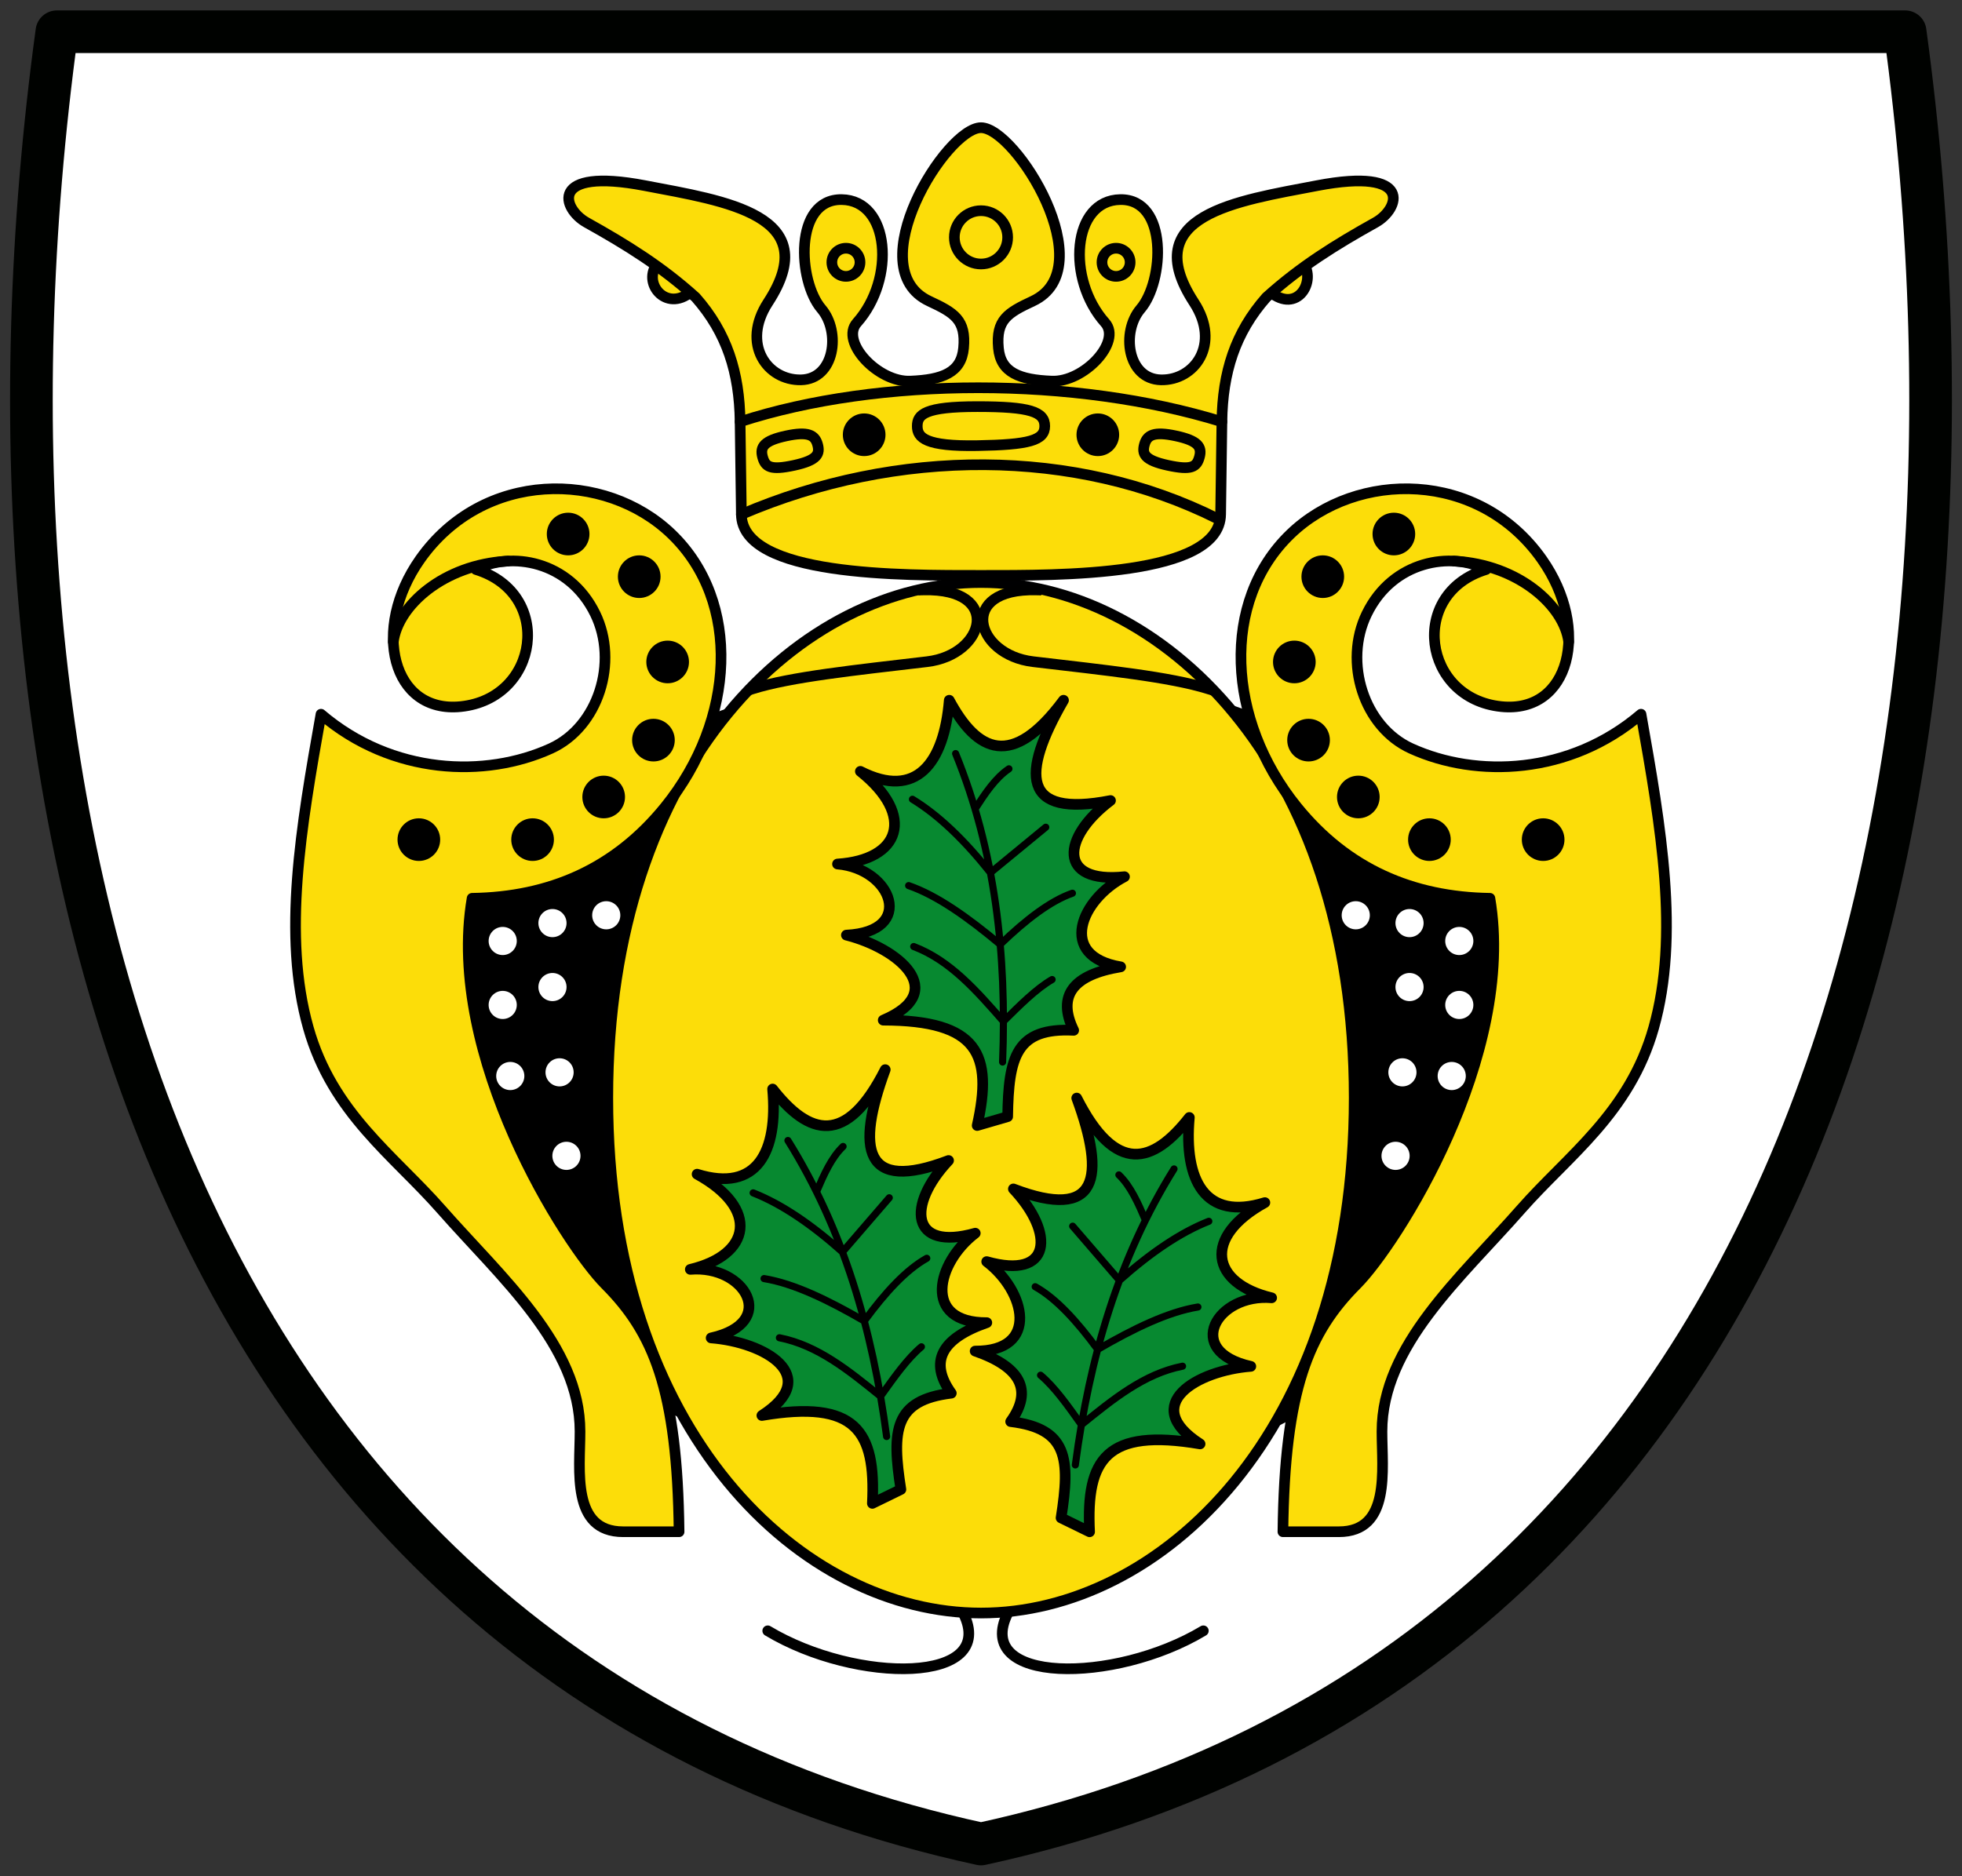<svg xmlns="http://www.w3.org/2000/svg" height="528" width="552"><rect width="100%" height="100%" fill="#333333" stroke="none"/><path d="M16 8.93h520c30 220-30 460-260 510-230-50-290-290-260-510z" style="fill:#fff;fill-rule:evenodd;stroke:#000200;stroke-width:12;stroke-linecap:round;stroke-linejoin:round;stroke-miterlimit:4;stroke-dasharray:none;stroke-opacity:1"/><path d="M434.291 303.221c-8.216 63.782-69.91 116.134-156.148 116.134S126.937 367.29 121.995 303.22c-5.35-69.377 69.91-116.133 156.148-116.133 86.239 0 164.343 52.52 156.148 116.133z" style="color:#000;clip-rule:nonzero;display:inline;overflow:visible;visibility:visible;opacity:1;isolation:auto;mix-blend-mode:normal;color-interpolation:sRGB;color-interpolation-filters:linearRGB;solid-color:#000;solid-opacity:1;fill:#000;fill-opacity:1;fill-rule:evenodd;stroke:none;stroke-width:3;stroke-linecap:round;stroke-linejoin:round;stroke-miterlimit:4;stroke-dasharray:none;stroke-dashoffset:0;stroke-opacity:1;color-rendering:auto;image-rendering:auto;shape-rendering:auto;text-rendering:auto;enable-background:accumulate"/><path style="fill:#fcdd09;fill-rule:evenodd;stroke:#000001;stroke-width:3;stroke-linecap:butt;stroke-linejoin:miter;stroke-miterlimit:4;stroke-dasharray:none;stroke-opacity:1" d="M381 308.93c0 95-55 145-105 145s-105-50-105-145 55-145 105-145 105 50 105 145z"/><path d="M211.72 193.86c10.815-3.395 28.756-5.25 49.136-7.657 16.338-1.928 21.336-20.699-.979-20.188" style="fill:none;fill-rule:evenodd;stroke:#000;stroke-width:3;stroke-linecap:square;stroke-linejoin:miter;stroke-miterlimit:4;stroke-dasharray:none;stroke-opacity:1"/><path style="fill:none;fill-rule:evenodd;stroke:#000;stroke-width:3;stroke-linecap:square;stroke-linejoin:miter;stroke-miterlimit:4;stroke-dasharray:none;stroke-opacity:1" d="M339.971 193.86c-10.815-3.395-28.956-5.25-49.336-7.657-16.337-1.928-21.436-20.699.879-20.188"/><path d="M216 458.93c25 15 65 15 55-5M338.554 458.93c-25 15-65 15-55-5" style="fill:none;fill-rule:evenodd;stroke:#000;stroke-width:3;stroke-linecap:round;stroke-linejoin:round;stroke-miterlimit:4;stroke-dasharray:none;stroke-opacity:1"/><path style="fill:#078930;fill-rule:evenodd;stroke:#000;stroke-width:3;stroke-linecap:round;stroke-linejoin:round;stroke-miterlimit:4;stroke-dasharray:none;stroke-opacity:1" d="M283.866 314.237c.253-16.83 2.362-25.103 18.576-24.292-4.765-9.816-.116-15.667 13.218-17.862-18-3.02-11.107-19.028 1.072-25.364-18.886 1.992-17.668-11.089-3.93-21.434-25.115 4.93-25.146-7.506-13.218-28.222-14.513 19.526-24.277 14.619-32.151 0-1.45 17.687-9.272 28.033-25.007 20.005 15.692 12.522 11.189 24.948-6.43 26.079 15.42 1.31 22.103 19.052 2.5 20.005 14.571 3.673 29.253 15.899 10.36 23.935 26.821.06 30.9 9.668 26.436 29.65z" transform="translate(-.364)"/><path style="fill:none;fill-rule:evenodd;stroke:#000;stroke-width:2;stroke-linecap:round;stroke-linejoin:round;stroke-miterlimit:4;stroke-dasharray:none;stroke-opacity:1" d="M284.223 216.354c-3.788 2.553-6.678 6.9-9.533 11.32m21.68 47.981c-4.566 2.663-9.131 7.277-13.696 11.789-7.5-8.55-14.959-17.169-25.244-21.077m44.655-15.004c-6.251 2.193-13.118 7.465-20.32 14.411-8.988-7.52-17.723-13.772-25.764-16.554h0m38.582-16.433-15.572 12.812c-7.313-9.197-14.625-16.236-21.938-20.672m12.146-12.86c11.154 27.379 14.427 56.577 13.218 86.809" transform="translate(-.364)"/><path style="fill:#078930;fill-rule:evenodd;stroke:#000;stroke-width:3;stroke-linecap:round;stroke-linejoin:round;stroke-miterlimit:4;stroke-dasharray:none;stroke-opacity:1" d="M166.842 395.307c.252-16.83 2.362-25.103 18.576-24.292-4.766-9.816-.116-15.667 13.218-17.862-18-3.02-11.107-19.028 1.072-25.364-18.886 1.992-17.669-11.089-3.93-21.434-25.115 4.93-25.147-7.506-13.218-28.222-14.514 19.526-24.277 14.619-32.151 0-1.45 17.687-9.273 28.033-25.007 20.005 15.692 12.522 11.188 24.948-6.43 26.079 15.42 1.31 22.103 19.052 2.5 20.005 14.57 3.673 29.252 15.899 10.36 23.935 26.82.06 30.9 9.668 26.436 29.651z" transform="rotate(-9.776 349.574 -99.21)"/><path style="fill:none;fill-rule:evenodd;stroke:#000;stroke-width:2;stroke-linecap:round;stroke-linejoin:round;stroke-miterlimit:4;stroke-dasharray:none;stroke-opacity:1" d="M167.199 297.424c-3.788 2.553-6.679 6.9-9.533 11.32m21.679 47.981c-4.565 2.663-9.13 7.277-13.696 11.789-7.5-8.55-14.958-17.168-25.243-21.077m44.655-15.004c-6.251 2.193-13.118 7.465-20.32 14.411-8.989-7.52-17.723-13.772-25.764-16.554h0m38.582-16.433-15.572 12.812c-7.313-9.197-14.626-16.236-21.938-20.672m12.146-12.86c11.153 27.38 14.426 56.577 13.218 86.809" transform="rotate(-9.776 349.574 -99.21)"/><path d="M166.842 395.307c.252-16.83 2.362-25.103 18.576-24.292-4.766-9.816-.116-15.667 13.218-17.862-18-3.02-11.107-19.028 1.072-25.364-18.886 1.992-17.669-11.089-3.93-21.434-25.115 4.93-25.147-7.506-13.218-28.222-14.514 19.526-24.277 14.619-32.151 0-1.45 17.687-9.273 28.033-25.007 20.005 15.692 12.522 11.188 24.948-6.43 26.079 15.42 1.31 22.103 19.052 2.5 20.005 14.57 3.673 29.252 15.899 10.36 23.935 26.82.06 30.9 9.668 26.436 29.651z" style="fill:#078930;fill-rule:evenodd;stroke:#000;stroke-width:3;stroke-linecap:round;stroke-linejoin:round;stroke-miterlimit:4;stroke-dasharray:none;stroke-opacity:1" transform="scale(-1 1) rotate(-9.776 120.346 3132.064)"/><path d="M167.199 297.424c-3.788 2.553-6.679 6.9-9.533 11.32m21.679 47.981c-4.565 2.663-9.13 7.277-13.696 11.789-7.5-8.55-14.958-17.168-25.243-21.077m44.655-15.004c-6.251 2.193-13.118 7.465-20.32 14.411-8.989-7.52-17.723-13.772-25.764-16.554h0m38.582-16.433-15.572 12.812c-7.313-9.197-14.626-16.236-21.938-20.672m12.146-12.86c11.153 27.38 14.426 56.577 13.218 86.809" style="fill:none;fill-rule:evenodd;stroke:#000;stroke-width:2;stroke-linecap:round;stroke-linejoin:round;stroke-miterlimit:4;stroke-dasharray:none;stroke-opacity:1" transform="scale(-1 1) rotate(-9.776 120.346 3132.064)"/><path d="M185.083 74.025c-4.625 5.471 2.278 14.025 9.347 8.084M366.623 74.025c3.76 4.953-1.516 14.482-9.347 8.084" style="fill:#fcdd09;fill-rule:evenodd;stroke:#000;stroke-width:3;stroke-linecap:round;stroke-linejoin:round;stroke-miterlimit:4;stroke-dasharray:none;stroke-opacity:1"/><path d="M261.451 84.746c6.992 3.266 10.386 5.23 9.646 13.218-.639 6.888-5.917 8.92-15.004 9.288-9.088.369-19.775-11.084-15.005-16.433 10.992-12.325 9.256-34.477-4.286-34.652-13.543-.175-12.317 23.009-5.716 30.723 5.542 6.476 3.765 19.795-5.716 20.005-9.481.21-16.937-10.055-9.288-21.792 16.055-24.634-12.018-28.53-34.652-32.866-27.298-5.228-23.192 6.59-16.433 10.36 11.36 6.338 21.152 12.433 30.722 21.077 8.805 9.984 12.313 21.13 12.503 35.01l.358 26.078c.24 17.503 45.22 17.168 67.42 17.168 22.2 0 67.18.335 67.42-17.168l.358-26.078c.19-13.88 3.698-25.026 12.503-35.01 9.57-8.644 19.361-14.74 30.722-21.077 6.759-3.77 10.865-15.588-16.433-10.36-22.634 4.336-50.707 8.232-34.652 32.866 7.65 11.737.193 22.002-9.288 21.792-9.481-.21-11.258-13.529-5.716-20.005 6.601-7.714 7.827-30.898-5.716-30.723-13.542.175-15.278 22.327-4.287 34.652 4.77 5.35-5.916 16.802-15.004 16.433-9.087-.368-14.365-2.4-15.004-9.288-.74-7.988 2.654-9.952 9.646-13.218C310.417 75.468 285.756 35.93 276 35.93s-34.417 39.538-14.549 48.816z" style="fill:#fcdd09;fill-rule:evenodd;stroke:#000;stroke-width:3;stroke-linecap:round;stroke-linejoin:round;stroke-miterlimit:4;stroke-dasharray:none;stroke-opacity:1"/><path d="M208.58 144.762c43.893-18.832 93.893-18.832 133.893 1.168M208.222 118.684c39.25-12.754 94.25-12.754 135.556 0" style="fill:none;fill-rule:evenodd;stroke:#000;stroke-width:3;stroke-linecap:round;stroke-linejoin:round;stroke-miterlimit:4;stroke-dasharray:none;stroke-opacity:1"/><g transform="translate(1.295)"><circle r="3.96" cy="73.815" cx="236.705" style="color:#000;clip-rule:nonzero;display:inline;overflow:visible;visibility:visible;opacity:1;isolation:auto;mix-blend-mode:normal;color-interpolation:sRGB;color-interpolation-filters:linearRGB;solid-color:#000;solid-opacity:1;fill:none;fill-opacity:1;fill-rule:evenodd;stroke:#000;stroke-width:3;stroke-linecap:round;stroke-linejoin:round;stroke-miterlimit:4;stroke-dasharray:none;stroke-dashoffset:0;stroke-opacity:1;color-rendering:auto;image-rendering:auto;shape-rendering:auto;text-rendering:auto;enable-background:accumulate"/><circle style="color:#000;clip-rule:nonzero;display:inline;overflow:visible;visibility:visible;opacity:1;isolation:auto;mix-blend-mode:normal;color-interpolation:sRGB;color-interpolation-filters:linearRGB;solid-color:#000;solid-opacity:1;fill:none;fill-opacity:1;fill-rule:evenodd;stroke:#000;stroke-width:3;stroke-linecap:round;stroke-linejoin:round;stroke-miterlimit:4;stroke-dasharray:none;stroke-dashoffset:0;stroke-opacity:1;color-rendering:auto;image-rendering:auto;shape-rendering:auto;text-rendering:auto;enable-background:accumulate" cx="312.705" cy="73.815" r="3.96"/></g><circle r="7.5" cy="66.792" cx="276" style="color:#000;clip-rule:nonzero;display:inline;overflow:visible;visibility:visible;opacity:1;isolation:auto;mix-blend-mode:normal;color-interpolation:sRGB;color-interpolation-filters:linearRGB;solid-color:#000;solid-opacity:1;fill:none;fill-opacity:1;fill-rule:evenodd;stroke:#000;stroke-width:3;stroke-linecap:round;stroke-linejoin:round;stroke-miterlimit:4;stroke-dasharray:none;stroke-dashoffset:0;stroke-opacity:1;color-rendering:auto;image-rendering:auto;shape-rendering:auto;text-rendering:auto;enable-background:accumulate"/><path d="M258.065 119.916c0-3.315 2.162-5.492 16.926-5.49 14.765 0 18.944 1.44 18.944 5.49 0 4.051-4.446 5.238-18.958 5.49-14.512.251-16.912-2.175-16.912-5.49z" style="fill:none;fill-rule:evenodd;stroke:#000;stroke-width:3;stroke-linecap:round;stroke-linejoin:round;stroke-miterlimit:4;stroke-dasharray:none;stroke-opacity:1"/><g transform="translate(-.354)"><circle style="color:#000;clip-rule:nonzero;display:inline;overflow:visible;visibility:visible;opacity:1;isolation:auto;mix-blend-mode:normal;color-interpolation:sRGB;color-interpolation-filters:linearRGB;solid-color:#000;solid-opacity:1;fill:#000;fill-opacity:1;fill-rule:evenodd;stroke:none;stroke-width:3;stroke-linecap:round;stroke-linejoin:round;stroke-miterlimit:4;stroke-dasharray:none;stroke-dashoffset:0;stroke-opacity:1;color-rendering:auto;image-rendering:auto;shape-rendering:auto;text-rendering:auto;enable-background:accumulate" cx="243.484" cy="122.349" r="6"/><circle r="6" cy="122.349" cx="-309.224" style="color:#000;clip-rule:nonzero;display:inline;overflow:visible;visibility:visible;opacity:1;isolation:auto;mix-blend-mode:normal;color-interpolation:sRGB;color-interpolation-filters:linearRGB;solid-color:#000;solid-opacity:1;fill:#000;fill-opacity:1;fill-rule:evenodd;stroke:none;stroke-width:3;stroke-linecap:round;stroke-linejoin:round;stroke-miterlimit:4;stroke-dasharray:none;stroke-dashoffset:0;stroke-opacity:1;color-rendering:auto;image-rendering:auto;shape-rendering:auto;text-rendering:auto;enable-background:accumulate" transform="scale(-1 1)"/></g><path d="M230.01 125.053c.748 2.655.035 4.466-6.607 5.903-6.642 1.437-8.095.484-8.866-2.378-.776-2.878.501-4.592 6.652-5.913 6.151-1.32 8.075-.253 8.82 2.388zM321.99 125.053c-.748 2.655-.035 4.466 6.607 5.903 6.642 1.437 8.095.484 8.866-2.378.776-2.878-.501-4.592-6.652-5.913-6.151-1.32-8.075-.253-8.82 2.388z" style="fill:none;fill-rule:evenodd;stroke:#000;stroke-width:3;stroke-linecap:round;stroke-linejoin:round;stroke-miterlimit:4;stroke-dasharray:none;stroke-opacity:1"/><g><g transform="translate(81.024 26.93)"><path d="M52.871 133.337c22.004 6.748 17.846 36.316-4.286 38.582-19.243 1.97-25.278-21.773-11.432-41.44 17.738-25.195 52.055-25.1 70.733-7.145 19.76 18.995 17.973 52.425-1.786 76.807-14.15 17.46-32.531 25.403-54.3 25.721-7.572 44.438 26.344 97.478 37.474 108.652 13.451 13.504 20.302 29.382 20.756 69.61H94.31c-14.702 0-12.145-17.354-12.146-28.221-.003-24.17-22.18-43.277-39.082-62.517C29.76 298.22 12.478 286.308 5.716 262.3c-7.33-26.023-2.076-56.365 3.572-88.239 20.08 17.13 46.272 18.007 64.66 9.646 13.367-6.077 19.107-24.287 12.504-37.867-7.372-15.163-23.881-17.585-33.58-12.504z" style="fill:#fcdd09;fill-rule:evenodd;stroke:#000;stroke-width:3;stroke-linecap:round;stroke-linejoin:round;stroke-miterlimit:4;stroke-dasharray:none;stroke-opacity:1"/><circle r="6" cy="209.352" cx="36.818" style="color:#000;clip-rule:nonzero;display:inline;overflow:visible;visibility:visible;opacity:1;isolation:auto;mix-blend-mode:normal;color-interpolation:sRGB;color-interpolation-filters:linearRGB;solid-color:#000;solid-opacity:1;fill:#000;fill-opacity:1;fill-rule:evenodd;stroke:none;stroke-width:3;stroke-linecap:round;stroke-linejoin:round;stroke-miterlimit:4;stroke-dasharray:none;stroke-dashoffset:0;stroke-opacity:1;color-rendering:auto;image-rendering:auto;shape-rendering:auto;text-rendering:auto;enable-background:accumulate"/><circle style="color:#000;clip-rule:nonzero;display:inline;overflow:visible;visibility:visible;opacity:1;isolation:auto;mix-blend-mode:normal;color-interpolation:sRGB;color-interpolation-filters:linearRGB;solid-color:#000;solid-opacity:1;fill:#000;fill-opacity:1;fill-rule:evenodd;stroke:none;stroke-width:3;stroke-linecap:round;stroke-linejoin:round;stroke-miterlimit:4;stroke-dasharray:none;stroke-dashoffset:0;stroke-opacity:1;color-rendering:auto;image-rendering:auto;shape-rendering:auto;text-rendering:auto;enable-background:accumulate" cx="68.818" cy="209.352" r="6"/><circle r="6" cy="197.352" cx="88.818" style="color:#000;clip-rule:nonzero;display:inline;overflow:visible;visibility:visible;opacity:1;isolation:auto;mix-blend-mode:normal;color-interpolation:sRGB;color-interpolation-filters:linearRGB;solid-color:#000;solid-opacity:1;fill:#000;fill-opacity:1;fill-rule:evenodd;stroke:none;stroke-width:3;stroke-linecap:round;stroke-linejoin:round;stroke-miterlimit:4;stroke-dasharray:none;stroke-dashoffset:0;stroke-opacity:1;color-rendering:auto;image-rendering:auto;shape-rendering:auto;text-rendering:auto;enable-background:accumulate"/><circle style="color:#000;clip-rule:nonzero;display:inline;overflow:visible;visibility:visible;opacity:1;isolation:auto;mix-blend-mode:normal;color-interpolation:sRGB;color-interpolation-filters:linearRGB;solid-color:#000;solid-opacity:1;fill:#000;fill-opacity:1;fill-rule:evenodd;stroke:none;stroke-width:3;stroke-linecap:round;stroke-linejoin:round;stroke-miterlimit:4;stroke-dasharray:none;stroke-dashoffset:0;stroke-opacity:1;color-rendering:auto;image-rendering:auto;shape-rendering:auto;text-rendering:auto;enable-background:accumulate" cx="102.818" cy="181.352" r="6"/><circle r="6" cy="159.352" cx="106.818" style="color:#000;clip-rule:nonzero;display:inline;overflow:visible;visibility:visible;opacity:1;isolation:auto;mix-blend-mode:normal;color-interpolation:sRGB;color-interpolation-filters:linearRGB;solid-color:#000;solid-opacity:1;fill:#000;fill-opacity:1;fill-rule:evenodd;stroke:none;stroke-width:3;stroke-linecap:round;stroke-linejoin:round;stroke-miterlimit:4;stroke-dasharray:none;stroke-dashoffset:0;stroke-opacity:1;color-rendering:auto;image-rendering:auto;shape-rendering:auto;text-rendering:auto;enable-background:accumulate"/><circle style="color:#000;clip-rule:nonzero;display:inline;overflow:visible;visibility:visible;opacity:1;isolation:auto;mix-blend-mode:normal;color-interpolation:sRGB;color-interpolation-filters:linearRGB;solid-color:#000;solid-opacity:1;fill:#000;fill-opacity:1;fill-rule:evenodd;stroke:none;stroke-width:3;stroke-linecap:round;stroke-linejoin:round;stroke-miterlimit:4;stroke-dasharray:none;stroke-dashoffset:0;stroke-opacity:1;color-rendering:auto;image-rendering:auto;shape-rendering:auto;text-rendering:auto;enable-background:accumulate" cx="98.818" cy="135.352" r="6"/><circle r="6" cy="123.352" cx="78.818" style="color:#000;clip-rule:nonzero;display:inline;overflow:visible;visibility:visible;opacity:1;isolation:auto;mix-blend-mode:normal;color-interpolation:sRGB;color-interpolation-filters:linearRGB;solid-color:#000;solid-opacity:1;fill:#000;fill-opacity:1;fill-rule:evenodd;stroke:none;stroke-width:3;stroke-linecap:round;stroke-linejoin:round;stroke-miterlimit:4;stroke-dasharray:none;stroke-dashoffset:0;stroke-opacity:1;color-rendering:auto;image-rendering:auto;shape-rendering:auto;text-rendering:auto;enable-background:accumulate"/><path d="M29.633 153.703c1.238-10.136 14.15-21.783 32.177-22.732" style="fill:none;fill-rule:evenodd;stroke:#000;stroke-width:3;stroke-linecap:round;stroke-linejoin:round;stroke-miterlimit:4;stroke-dasharray:none;stroke-opacity:1"/></g><g transform="matrix(-1 0 0 1 470.976 26.93)"><path style="fill:#fcdd09;fill-rule:evenodd;stroke:#000;stroke-width:3;stroke-linecap:round;stroke-linejoin:round;stroke-miterlimit:4;stroke-dasharray:none;stroke-opacity:1" d="M52.871 133.337c22.004 6.748 17.846 36.316-4.286 38.582-19.243 1.97-25.278-21.773-11.432-41.44 17.738-25.195 52.055-25.1 70.733-7.145 19.76 18.995 17.973 52.425-1.786 76.807-14.15 17.46-32.531 25.403-54.3 25.721-7.572 44.438 26.344 97.478 37.474 108.652 13.451 13.504 20.302 29.382 20.756 69.61H94.31c-14.702 0-12.145-17.354-12.146-28.221-.003-24.17-22.18-43.277-39.082-62.517C29.76 298.22 12.478 286.308 5.716 262.3c-7.33-26.023-2.076-56.365 3.572-88.239 20.08 17.13 46.272 18.007 64.66 9.646 13.367-6.077 19.107-24.287 12.504-37.867-7.372-15.163-23.881-17.585-33.58-12.504z"/><circle style="color:#000;clip-rule:nonzero;display:inline;overflow:visible;visibility:visible;opacity:1;isolation:auto;mix-blend-mode:normal;color-interpolation:sRGB;color-interpolation-filters:linearRGB;solid-color:#000;solid-opacity:1;fill:#000;fill-opacity:1;fill-rule:evenodd;stroke:none;stroke-width:3;stroke-linecap:round;stroke-linejoin:round;stroke-miterlimit:4;stroke-dasharray:none;stroke-dashoffset:0;stroke-opacity:1;color-rendering:auto;image-rendering:auto;shape-rendering:auto;text-rendering:auto;enable-background:accumulate" cx="36.818" cy="209.352" r="6"/><circle r="6" cy="209.352" cx="68.818" style="color:#000;clip-rule:nonzero;display:inline;overflow:visible;visibility:visible;opacity:1;isolation:auto;mix-blend-mode:normal;color-interpolation:sRGB;color-interpolation-filters:linearRGB;solid-color:#000;solid-opacity:1;fill:#000;fill-opacity:1;fill-rule:evenodd;stroke:none;stroke-width:3;stroke-linecap:round;stroke-linejoin:round;stroke-miterlimit:4;stroke-dasharray:none;stroke-dashoffset:0;stroke-opacity:1;color-rendering:auto;image-rendering:auto;shape-rendering:auto;text-rendering:auto;enable-background:accumulate"/><circle style="color:#000;clip-rule:nonzero;display:inline;overflow:visible;visibility:visible;opacity:1;isolation:auto;mix-blend-mode:normal;color-interpolation:sRGB;color-interpolation-filters:linearRGB;solid-color:#000;solid-opacity:1;fill:#000;fill-opacity:1;fill-rule:evenodd;stroke:none;stroke-width:3;stroke-linecap:round;stroke-linejoin:round;stroke-miterlimit:4;stroke-dasharray:none;stroke-dashoffset:0;stroke-opacity:1;color-rendering:auto;image-rendering:auto;shape-rendering:auto;text-rendering:auto;enable-background:accumulate" cx="88.818" cy="197.352" r="6"/><circle r="6" cy="181.352" cx="102.818" style="color:#000;clip-rule:nonzero;display:inline;overflow:visible;visibility:visible;opacity:1;isolation:auto;mix-blend-mode:normal;color-interpolation:sRGB;color-interpolation-filters:linearRGB;solid-color:#000;solid-opacity:1;fill:#000;fill-opacity:1;fill-rule:evenodd;stroke:none;stroke-width:3;stroke-linecap:round;stroke-linejoin:round;stroke-miterlimit:4;stroke-dasharray:none;stroke-dashoffset:0;stroke-opacity:1;color-rendering:auto;image-rendering:auto;shape-rendering:auto;text-rendering:auto;enable-background:accumulate"/><circle style="color:#000;clip-rule:nonzero;display:inline;overflow:visible;visibility:visible;opacity:1;isolation:auto;mix-blend-mode:normal;color-interpolation:sRGB;color-interpolation-filters:linearRGB;solid-color:#000;solid-opacity:1;fill:#000;fill-opacity:1;fill-rule:evenodd;stroke:none;stroke-width:3;stroke-linecap:round;stroke-linejoin:round;stroke-miterlimit:4;stroke-dasharray:none;stroke-dashoffset:0;stroke-opacity:1;color-rendering:auto;image-rendering:auto;shape-rendering:auto;text-rendering:auto;enable-background:accumulate" cx="106.818" cy="159.352" r="6"/><circle r="6" cy="135.352" cx="98.818" style="color:#000;clip-rule:nonzero;display:inline;overflow:visible;visibility:visible;opacity:1;isolation:auto;mix-blend-mode:normal;color-interpolation:sRGB;color-interpolation-filters:linearRGB;solid-color:#000;solid-opacity:1;fill:#000;fill-opacity:1;fill-rule:evenodd;stroke:none;stroke-width:3;stroke-linecap:round;stroke-linejoin:round;stroke-miterlimit:4;stroke-dasharray:none;stroke-dashoffset:0;stroke-opacity:1;color-rendering:auto;image-rendering:auto;shape-rendering:auto;text-rendering:auto;enable-background:accumulate"/><circle style="color:#000;clip-rule:nonzero;display:inline;overflow:visible;visibility:visible;opacity:1;isolation:auto;mix-blend-mode:normal;color-interpolation:sRGB;color-interpolation-filters:linearRGB;solid-color:#000;solid-opacity:1;fill:#000;fill-opacity:1;fill-rule:evenodd;stroke:none;stroke-width:3;stroke-linecap:round;stroke-linejoin:round;stroke-miterlimit:4;stroke-dasharray:none;stroke-dashoffset:0;stroke-opacity:1;color-rendering:auto;image-rendering:auto;shape-rendering:auto;text-rendering:auto;enable-background:accumulate" cx="78.818" cy="123.352" r="6"/><path style="fill:none;fill-rule:evenodd;stroke:#000;stroke-width:3;stroke-linecap:round;stroke-linejoin:round;stroke-miterlimit:4;stroke-dasharray:none;stroke-opacity:1" d="M29.633 153.703c1.238-10.136 14.15-21.783 32.177-22.732"/></g></g><g transform="translate(79.204 26.93)"><circle style="color:#000;clip-rule:nonzero;display:inline;overflow:visible;visibility:visible;opacity:1;isolation:auto;mix-blend-mode:normal;color-interpolation:sRGB;color-interpolation-filters:linearRGB;solid-color:#000;solid-opacity:1;fill:#fff;fill-opacity:1;fill-rule:evenodd;stroke:none;stroke-width:3;stroke-linecap:round;stroke-linejoin:round;stroke-miterlimit:4;stroke-dasharray:none;stroke-dashoffset:0;stroke-opacity:1;color-rendering:auto;image-rendering:auto;shape-rendering:auto;text-rendering:auto;enable-background:accumulate" cx="62.231" cy="237.876" r="3.96"/><circle r="3.96" cy="232.84" cx="76.231" style="color:#000;clip-rule:nonzero;display:inline;overflow:visible;visibility:visible;opacity:1;isolation:auto;mix-blend-mode:normal;color-interpolation:sRGB;color-interpolation-filters:linearRGB;solid-color:#000;solid-opacity:1;fill:#fff;fill-opacity:1;fill-rule:evenodd;stroke:none;stroke-width:3;stroke-linecap:round;stroke-linejoin:round;stroke-miterlimit:4;stroke-dasharray:none;stroke-dashoffset:0;stroke-opacity:1;color-rendering:auto;image-rendering:auto;shape-rendering:auto;text-rendering:auto;enable-background:accumulate"/><circle style="color:#000;clip-rule:nonzero;display:inline;overflow:visible;visibility:visible;opacity:1;isolation:auto;mix-blend-mode:normal;color-interpolation:sRGB;color-interpolation-filters:linearRGB;solid-color:#000;solid-opacity:1;fill:#fff;fill-opacity:1;fill-rule:evenodd;stroke:none;stroke-width:3;stroke-linecap:round;stroke-linejoin:round;stroke-miterlimit:4;stroke-dasharray:none;stroke-dashoffset:0;stroke-opacity:1;color-rendering:auto;image-rendering:auto;shape-rendering:auto;text-rendering:auto;enable-background:accumulate" cx="91.36" cy="230.64" r="3.96"/><circle r="3.96" cy="255.876" cx="62.231" style="color:#000;clip-rule:nonzero;display:inline;overflow:visible;visibility:visible;opacity:1;isolation:auto;mix-blend-mode:normal;color-interpolation:sRGB;color-interpolation-filters:linearRGB;solid-color:#000;solid-opacity:1;fill:#fff;fill-opacity:1;fill-rule:evenodd;stroke:none;stroke-width:3;stroke-linecap:round;stroke-linejoin:round;stroke-miterlimit:4;stroke-dasharray:none;stroke-dashoffset:0;stroke-opacity:1;color-rendering:auto;image-rendering:auto;shape-rendering:auto;text-rendering:auto;enable-background:accumulate"/><circle style="color:#000;clip-rule:nonzero;display:inline;overflow:visible;visibility:visible;opacity:1;isolation:auto;mix-blend-mode:normal;color-interpolation:sRGB;color-interpolation-filters:linearRGB;solid-color:#000;solid-opacity:1;fill:#fff;fill-opacity:1;fill-rule:evenodd;stroke:none;stroke-width:3;stroke-linecap:round;stroke-linejoin:round;stroke-miterlimit:4;stroke-dasharray:none;stroke-dashoffset:0;stroke-opacity:1;color-rendering:auto;image-rendering:auto;shape-rendering:auto;text-rendering:auto;enable-background:accumulate" cx="76.231" cy="250.84" r="3.96"/><circle style="color:#000;clip-rule:nonzero;display:inline;overflow:visible;visibility:visible;opacity:1;isolation:auto;mix-blend-mode:normal;color-interpolation:sRGB;color-interpolation-filters:linearRGB;solid-color:#000;solid-opacity:1;fill:#fff;fill-opacity:1;fill-rule:evenodd;stroke:none;stroke-width:3;stroke-linecap:round;stroke-linejoin:round;stroke-miterlimit:4;stroke-dasharray:none;stroke-dashoffset:0;stroke-opacity:1;color-rendering:auto;image-rendering:auto;shape-rendering:auto;text-rendering:auto;enable-background:accumulate" cx="64.36" cy="275.876" r="3.96"/><circle r="3.96" cy="274.84" cx="78.231" style="color:#000;clip-rule:nonzero;display:inline;overflow:visible;visibility:visible;opacity:1;isolation:auto;mix-blend-mode:normal;color-interpolation:sRGB;color-interpolation-filters:linearRGB;solid-color:#000;solid-opacity:1;fill:#fff;fill-opacity:1;fill-rule:evenodd;stroke:none;stroke-width:3;stroke-linecap:round;stroke-linejoin:round;stroke-miterlimit:4;stroke-dasharray:none;stroke-dashoffset:0;stroke-opacity:1;color-rendering:auto;image-rendering:auto;shape-rendering:auto;text-rendering:auto;enable-background:accumulate"/><circle style="color:#000;clip-rule:nonzero;display:inline;overflow:visible;visibility:visible;opacity:1;isolation:auto;mix-blend-mode:normal;color-interpolation:sRGB;color-interpolation-filters:linearRGB;solid-color:#000;solid-opacity:1;fill:#fff;fill-opacity:1;fill-rule:evenodd;stroke:none;stroke-width:3;stroke-linecap:round;stroke-linejoin:round;stroke-miterlimit:4;stroke-dasharray:none;stroke-dashoffset:0;stroke-opacity:1;color-rendering:auto;image-rendering:auto;shape-rendering:auto;text-rendering:auto;enable-background:accumulate" cx="80.16" cy="298.34" r="3.96"/></g><g transform="matrix(-1 0 0 1 472.796 26.93)"><circle r="3.96" cy="237.876" cx="62.231" style="color:#000;clip-rule:nonzero;display:inline;overflow:visible;visibility:visible;opacity:1;isolation:auto;mix-blend-mode:normal;color-interpolation:sRGB;color-interpolation-filters:linearRGB;solid-color:#000;solid-opacity:1;fill:#fff;fill-opacity:1;fill-rule:evenodd;stroke:none;stroke-width:3;stroke-linecap:round;stroke-linejoin:round;stroke-miterlimit:4;stroke-dasharray:none;stroke-dashoffset:0;stroke-opacity:1;color-rendering:auto;image-rendering:auto;shape-rendering:auto;text-rendering:auto;enable-background:accumulate"/><circle style="color:#000;clip-rule:nonzero;display:inline;overflow:visible;visibility:visible;opacity:1;isolation:auto;mix-blend-mode:normal;color-interpolation:sRGB;color-interpolation-filters:linearRGB;solid-color:#000;solid-opacity:1;fill:#fff;fill-opacity:1;fill-rule:evenodd;stroke:none;stroke-width:3;stroke-linecap:round;stroke-linejoin:round;stroke-miterlimit:4;stroke-dasharray:none;stroke-dashoffset:0;stroke-opacity:1;color-rendering:auto;image-rendering:auto;shape-rendering:auto;text-rendering:auto;enable-background:accumulate" cx="76.231" cy="232.84" r="3.96"/><circle r="3.96" cy="230.64" cx="91.36" style="color:#000;clip-rule:nonzero;display:inline;overflow:visible;visibility:visible;opacity:1;isolation:auto;mix-blend-mode:normal;color-interpolation:sRGB;color-interpolation-filters:linearRGB;solid-color:#000;solid-opacity:1;fill:#fff;fill-opacity:1;fill-rule:evenodd;stroke:none;stroke-width:3;stroke-linecap:round;stroke-linejoin:round;stroke-miterlimit:4;stroke-dasharray:none;stroke-dashoffset:0;stroke-opacity:1;color-rendering:auto;image-rendering:auto;shape-rendering:auto;text-rendering:auto;enable-background:accumulate"/><circle style="color:#000;clip-rule:nonzero;display:inline;overflow:visible;visibility:visible;opacity:1;isolation:auto;mix-blend-mode:normal;color-interpolation:sRGB;color-interpolation-filters:linearRGB;solid-color:#000;solid-opacity:1;fill:#fff;fill-opacity:1;fill-rule:evenodd;stroke:none;stroke-width:3;stroke-linecap:round;stroke-linejoin:round;stroke-miterlimit:4;stroke-dasharray:none;stroke-dashoffset:0;stroke-opacity:1;color-rendering:auto;image-rendering:auto;shape-rendering:auto;text-rendering:auto;enable-background:accumulate" cx="62.231" cy="255.876" r="3.96"/><circle r="3.96" cy="250.84" cx="76.231" style="color:#000;clip-rule:nonzero;display:inline;overflow:visible;visibility:visible;opacity:1;isolation:auto;mix-blend-mode:normal;color-interpolation:sRGB;color-interpolation-filters:linearRGB;solid-color:#000;solid-opacity:1;fill:#fff;fill-opacity:1;fill-rule:evenodd;stroke:none;stroke-width:3;stroke-linecap:round;stroke-linejoin:round;stroke-miterlimit:4;stroke-dasharray:none;stroke-dashoffset:0;stroke-opacity:1;color-rendering:auto;image-rendering:auto;shape-rendering:auto;text-rendering:auto;enable-background:accumulate"/><circle r="3.96" cy="275.876" cx="64.36" style="color:#000;clip-rule:nonzero;display:inline;overflow:visible;visibility:visible;opacity:1;isolation:auto;mix-blend-mode:normal;color-interpolation:sRGB;color-interpolation-filters:linearRGB;solid-color:#000;solid-opacity:1;fill:#fff;fill-opacity:1;fill-rule:evenodd;stroke:none;stroke-width:3;stroke-linecap:round;stroke-linejoin:round;stroke-miterlimit:4;stroke-dasharray:none;stroke-dashoffset:0;stroke-opacity:1;color-rendering:auto;image-rendering:auto;shape-rendering:auto;text-rendering:auto;enable-background:accumulate"/><circle style="color:#000;clip-rule:nonzero;display:inline;overflow:visible;visibility:visible;opacity:1;isolation:auto;mix-blend-mode:normal;color-interpolation:sRGB;color-interpolation-filters:linearRGB;solid-color:#000;solid-opacity:1;fill:#fff;fill-opacity:1;fill-rule:evenodd;stroke:none;stroke-width:3;stroke-linecap:round;stroke-linejoin:round;stroke-miterlimit:4;stroke-dasharray:none;stroke-dashoffset:0;stroke-opacity:1;color-rendering:auto;image-rendering:auto;shape-rendering:auto;text-rendering:auto;enable-background:accumulate" cx="78.231" cy="274.84" r="3.96"/><circle r="3.96" cy="298.34" cx="80.16" style="color:#000;clip-rule:nonzero;display:inline;overflow:visible;visibility:visible;opacity:1;isolation:auto;mix-blend-mode:normal;color-interpolation:sRGB;color-interpolation-filters:linearRGB;solid-color:#000;solid-opacity:1;fill:#fff;fill-opacity:1;fill-rule:evenodd;stroke:none;stroke-width:3;stroke-linecap:round;stroke-linejoin:round;stroke-miterlimit:4;stroke-dasharray:none;stroke-dashoffset:0;stroke-opacity:1;color-rendering:auto;image-rendering:auto;shape-rendering:auto;text-rendering:auto;enable-background:accumulate"/></g></svg>
